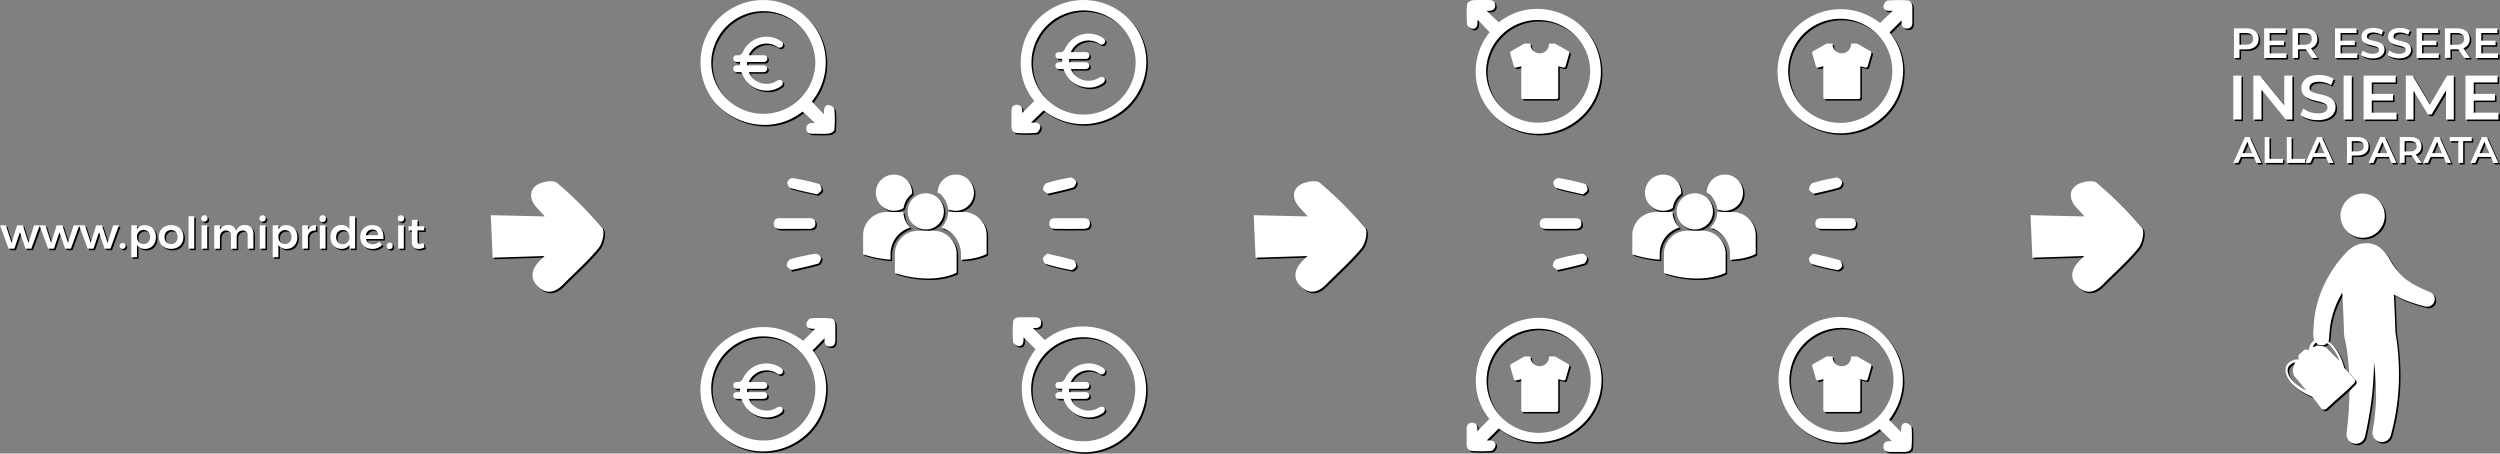 <svg xmlns="http://www.w3.org/2000/svg" viewBox="0 0 1622.03 294.28"><rect x="0" y="0" width="1622.03" height="294.28" fill="#808080" stroke="none"/><defs><style>.cls-1{isolation:isolate;}.cls-2{mix-blend-mode:multiply;}.cls-3{fill:#fff;}</style></defs><title>Risorsa 14</title><g class="cls-1"><g id="Livello_2" data-name="Livello 2"><g id="HomePage_Fissa" data-name="HomePage Fissa"><g id="Sott.1"><g class="cls-2"><path d="M482,47.79c-.94,0-1.89,0-2.84,0a2.2,2.2,0,1,1-.12-4.39c.66,0,1.32,0,2.05,0,0-.42.06-.74.07-1.06s0-.65,0-1.14c-.79,0-1.49,0-2.17,0a2.18,2.18,0,0,1-2.19-2.24,2,2,0,0,1,2.28-2.11c2.23.29,3.15-.62,4.14-2.63a16.77,16.77,0,0,1,24.52-6.5c1.21.84,1.58,1.89,1.05,3a2.2,2.2,0,0,1-2.75,1.09,8.73,8.73,0,0,1-1.28-.75,12.53,12.53,0,0,0-17.67,5.16c-.07.14-.12.29-.25.62h6.89c.91,0,1.83,0,2.74,0a2.21,2.21,0,1,1-.08,4.4c-3.12,0-6.24,0-9.35,0h-1.33v2.16h3.84c2.24,0,4.49,0,6.73,0a2.28,2.28,0,0,1,2.52,2.2c0,1.32-1,2.2-2.61,2.21h-9.4c.27.53.44.94.67,1.31a12.56,12.56,0,0,0,17.66,4.3,3.59,3.59,0,0,1,2.52-.46,2.25,2.25,0,0,1,1.27,1.73,2.83,2.83,0,0,1-1,2.07,15.65,15.65,0,0,1-11.8,2.89c-6.68-1-11.21-4.84-13.75-11.08C482.25,48.31,482.14,48.09,482,47.79Z"/></g><path class="cls-3" d="M481,46.79c-.94,0-1.89,0-2.84,0a2.2,2.2,0,1,1-.12-4.39c.66,0,1.32,0,2.05,0,0-.42.06-.74.07-1.06s0-.65,0-1.14c-.79,0-1.49,0-2.17,0a2.18,2.18,0,0,1-2.19-2.24,2,2,0,0,1,2.28-2.11c2.23.29,3.15-.62,4.14-2.63a16.77,16.77,0,0,1,24.52-6.5c1.21.84,1.58,1.89,1.05,3a2.2,2.2,0,0,1-2.75,1.09,8.73,8.73,0,0,1-1.28-.75,12.53,12.53,0,0,0-17.67,5.16c-.07.14-.12.29-.25.62h6.89c.91,0,1.83,0,2.74,0a2.21,2.21,0,1,1-.08,4.4c-3.12,0-6.24,0-9.35,0h-1.33v2.16h3.84c2.24,0,4.49,0,6.73,0a2.28,2.28,0,0,1,2.52,2.2c0,1.32-1,2.2-2.61,2.21h-9.4c.27.53.44.94.67,1.31a12.56,12.56,0,0,0,17.66,4.3,3.59,3.59,0,0,1,2.52-.46,2.25,2.25,0,0,1,1.27,1.73,2.83,2.83,0,0,1-1,2.07,15.65,15.65,0,0,1-11.8,2.89c-6.68-1-11.21-4.84-13.75-11.08C481.25,47.31,481.14,47.09,481,46.79Z"/><g class="cls-2"><path d="M691,45.79c-.94,0-1.89,0-2.84,0a2.2,2.2,0,1,1-.12-4.39c.66,0,1.32,0,2.05,0,0-.42.06-.74.07-1.06s0-.65,0-1.14c-.79,0-1.49,0-2.17,0a2.18,2.18,0,0,1-2.19-2.24,2,2,0,0,1,2.28-2.11c2.23.29,3.15-.62,4.14-2.63a16.77,16.77,0,0,1,24.52-6.5c1.21.84,1.58,1.89,1,3a2.2,2.2,0,0,1-2.75,1.09,8.73,8.73,0,0,1-1.28-.75,12.53,12.53,0,0,0-17.67,5.16c-.07.14-.12.29-.25.62h6.89c.91,0,1.83,0,2.74,0a2.21,2.21,0,1,1-.08,4.4c-3.12,0-6.24,0-9.35,0h-1.33v2.16h3.84c2.24,0,4.49,0,6.73,0a2.28,2.28,0,0,1,2.52,2.2c0,1.32-1,2.2-2.61,2.21h-9.4c.27.53.44.94.67,1.31a12.56,12.56,0,0,0,17.66,4.3,3.59,3.59,0,0,1,2.52-.46,2.25,2.25,0,0,1,1.27,1.73,2.83,2.83,0,0,1-1,2.07,15.65,15.65,0,0,1-11.8,2.89c-6.68-1-11.21-4.84-13.75-11.08C691.25,46.31,691.14,46.09,691,45.79Z"/></g><path class="cls-3" d="M690,44.79c-.94,0-1.89,0-2.84,0a2.2,2.2,0,1,1-.12-4.39c.66,0,1.32,0,2.05,0,0-.42.06-.74.07-1.06s0-.65,0-1.14c-.79,0-1.49,0-2.17,0a2.18,2.18,0,0,1-2.19-2.24,2,2,0,0,1,2.28-2.11c2.23.29,3.15-.62,4.14-2.63a16.77,16.77,0,0,1,24.52-6.5c1.21.84,1.58,1.89,1,3a2.2,2.2,0,0,1-2.75,1.09,8.73,8.73,0,0,1-1.28-.75,12.53,12.53,0,0,0-17.67,5.16c-.07.14-.12.29-.25.62h6.89c.91,0,1.83,0,2.74,0a2.21,2.21,0,1,1-.08,4.4c-3.12,0-6.24,0-9.35,0h-1.33v2.16h3.84c2.24,0,4.49,0,6.73,0a2.28,2.28,0,0,1,2.52,2.2c0,1.32-1,2.2-2.61,2.21h-9.4c.27.53.44.94.67,1.31a12.56,12.56,0,0,0,17.66,4.3,3.59,3.59,0,0,1,2.52-.46,2.25,2.25,0,0,1,1.27,1.73,2.83,2.83,0,0,1-1,2.07,15.65,15.65,0,0,1-11.8,2.89c-6.68-1-11.21-4.84-13.75-11.08C690.25,45.31,690.14,45.09,690,44.79Z"/><g class="cls-2"><path d="M482,259.79c-.94,0-1.89,0-2.84,0a2.2,2.2,0,1,1-.12-4.39c.66,0,1.32,0,2.05,0,0-.42.06-.74.07-1.06s0-.65,0-1.14c-.79,0-1.49,0-2.17,0a2.18,2.18,0,0,1-2.19-2.24,2,2,0,0,1,2.28-2.11c2.23.29,3.15-.62,4.14-2.63a16.77,16.77,0,0,1,24.52-6.5c1.21.84,1.58,1.89,1.05,3a2.2,2.2,0,0,1-2.75,1.09,8.73,8.73,0,0,1-1.28-.75,12.53,12.53,0,0,0-17.67,5.16c-.07.14-.12.29-.25.62h6.89c.91,0,1.83,0,2.74,0a2.21,2.21,0,1,1-.08,4.4c-3.12,0-6.24,0-9.35,0h-1.33v2.16h3.84c2.24,0,4.49,0,6.73,0a2.28,2.28,0,0,1,2.52,2.2c0,1.32-1,2.2-2.61,2.21-3.07,0-6.13,0-9.4,0,.27.53.44.94.67,1.31a12.56,12.56,0,0,0,17.66,4.3,3.59,3.59,0,0,1,2.52-.46,2.25,2.25,0,0,1,1.27,1.73,2.83,2.83,0,0,1-1,2.07,15.65,15.65,0,0,1-11.8,2.89c-6.68-1-11.21-4.84-13.75-11.08C482.25,260.31,482.14,260.09,482,259.79Z"/></g><path class="cls-3" d="M481,258.79c-.94,0-1.89,0-2.84,0a2.2,2.2,0,1,1-.12-4.39c.66,0,1.32,0,2.05,0,0-.42.06-.74.07-1.06s0-.65,0-1.14c-.79,0-1.49,0-2.17,0a2.18,2.18,0,0,1-2.19-2.24,2,2,0,0,1,2.28-2.11c2.23.29,3.15-.62,4.14-2.63a16.77,16.77,0,0,1,24.52-6.5c1.21.84,1.58,1.89,1.05,3a2.2,2.2,0,0,1-2.75,1.09,8.73,8.73,0,0,1-1.28-.75,12.53,12.53,0,0,0-17.67,5.16c-.07.14-.12.29-.25.62h6.89c.91,0,1.83,0,2.74,0a2.21,2.21,0,1,1-.08,4.4c-3.12,0-6.24,0-9.35,0h-1.33v2.16h3.84c2.24,0,4.49,0,6.73,0a2.28,2.28,0,0,1,2.52,2.2c0,1.32-1,2.2-2.61,2.21-3.07,0-6.13,0-9.4,0,.27.53.44.94.67,1.31a12.56,12.56,0,0,0,17.66,4.3,3.59,3.59,0,0,1,2.52-.46,2.25,2.25,0,0,1,1.27,1.73,2.83,2.83,0,0,1-1,2.07,15.65,15.65,0,0,1-11.8,2.89c-6.68-1-11.21-4.84-13.75-11.08C481.25,259.31,481.14,259.09,481,258.79Z"/><g class="cls-2"><path d="M691,259.79c-.94,0-1.89,0-2.84,0a2.2,2.2,0,1,1-.12-4.39c.66,0,1.32,0,2.05,0,0-.42.06-.74.07-1.06s0-.65,0-1.14c-.79,0-1.49,0-2.17,0a2.18,2.18,0,0,1-2.19-2.24,2,2,0,0,1,2.28-2.11c2.23.29,3.15-.62,4.14-2.63a16.77,16.77,0,0,1,24.52-6.5c1.21.84,1.58,1.89,1,3a2.2,2.2,0,0,1-2.75,1.09,8.73,8.73,0,0,1-1.28-.75,12.53,12.53,0,0,0-17.67,5.16c-.07.14-.12.29-.25.62h6.89c.91,0,1.83,0,2.74,0a2.21,2.21,0,1,1-.08,4.4c-3.12,0-6.24,0-9.35,0h-1.33v2.16h3.84c2.24,0,4.49,0,6.73,0a2.28,2.28,0,0,1,2.52,2.2c0,1.32-1,2.2-2.61,2.21-3.07,0-6.13,0-9.4,0,.27.53.44.94.67,1.31a12.56,12.56,0,0,0,17.66,4.3,3.59,3.59,0,0,1,2.52-.46,2.25,2.25,0,0,1,1.27,1.73,2.83,2.83,0,0,1-1,2.07,15.65,15.65,0,0,1-11.8,2.89c-6.68-1-11.21-4.84-13.75-11.08C691.25,260.31,691.14,260.09,691,259.79Z"/></g><path class="cls-3" d="M690,258.79c-.94,0-1.89,0-2.84,0a2.2,2.2,0,1,1-.12-4.39c.66,0,1.32,0,2.05,0,0-.42.06-.74.07-1.06s0-.65,0-1.14c-.79,0-1.49,0-2.17,0a2.18,2.18,0,0,1-2.19-2.24,2,2,0,0,1,2.28-2.11c2.23.29,3.15-.62,4.14-2.63a16.77,16.77,0,0,1,24.52-6.5c1.21.84,1.58,1.89,1,3a2.2,2.2,0,0,1-2.75,1.09,8.73,8.73,0,0,1-1.28-.75,12.53,12.53,0,0,0-17.67,5.16c-.07.14-.12.29-.25.62h6.89c.91,0,1.83,0,2.74,0a2.21,2.21,0,1,1-.08,4.4c-3.12,0-6.24,0-9.35,0h-1.33v2.16h3.84c2.24,0,4.49,0,6.73,0a2.28,2.28,0,0,1,2.52,2.2c0,1.32-1,2.2-2.61,2.21-3.07,0-6.13,0-9.4,0,.27.53.44.94.67,1.31a12.56,12.56,0,0,0,17.66,4.3,3.59,3.59,0,0,1,2.52-.46,2.25,2.25,0,0,1,1.27,1.73,2.83,2.83,0,0,1-1,2.07,15.65,15.65,0,0,1-11.8,2.89c-6.68-1-11.21-4.84-13.75-11.08C690.25,259.31,690.14,259.09,690,258.79Z"/><g class="cls-2"><path d="M1018.63,237.25l-8.4-4.8a1.15,1.15,0,0,0-.6-.16H1006a1,1,0,0,1,0,.3,6,6,0,0,1-12,0,1.36,1.36,0,0,1,0-.3h-3.64a1.14,1.14,0,0,0-.59.16l-8.4,4.8a1.2,1.2,0,0,0-.56,1.37l2.4,8.4a1.2,1.2,0,0,0,1.44.83L988,247v20.06a1.2,1.2,0,0,0,1.2,1.2h21.6a1.2,1.2,0,0,0,1.2-1.2V247l3.31.82a1.21,1.21,0,0,0,1.45-.83l2.4-8.4A1.2,1.2,0,0,0,1018.63,237.25Z"/></g><path class="cls-3" d="M1017.63,236.25l-8.4-4.8a1.15,1.15,0,0,0-.6-.16H1005a1,1,0,0,1,0,.3,6,6,0,0,1-12,0,1.36,1.36,0,0,1,0-.3h-3.64a1.14,1.14,0,0,0-.59.16l-8.4,4.8a1.2,1.2,0,0,0-.56,1.37l2.4,8.4a1.2,1.2,0,0,0,1.44.83L987,246v20.06a1.2,1.2,0,0,0,1.2,1.2h21.6a1.2,1.2,0,0,0,1.2-1.2V246l3.31.82a1.21,1.21,0,0,0,1.45-.83l2.4-8.4A1.2,1.2,0,0,0,1017.63,236.25Z"/><g class="cls-2"><path d="M1214.63,237.25l-8.4-4.8a1.15,1.15,0,0,0-.6-.16H1202a1,1,0,0,1,0,.3,6,6,0,0,1-12,0,1.36,1.36,0,0,1,0-.3h-3.64a1.14,1.14,0,0,0-.59.16l-8.4,4.8a1.2,1.2,0,0,0-.56,1.37l2.4,8.4a1.2,1.2,0,0,0,1.44.83L1184,247v20.06a1.2,1.2,0,0,0,1.2,1.2h21.6a1.2,1.2,0,0,0,1.2-1.2V247l3.31.82a1.21,1.21,0,0,0,1.45-.83l2.4-8.4A1.2,1.2,0,0,0,1214.63,237.25Z"/></g><path class="cls-3" d="M1213.63,236.25l-8.4-4.8a1.15,1.15,0,0,0-.6-.16H1201a1,1,0,0,1,0,.3,6,6,0,0,1-12,0,1.36,1.36,0,0,1,0-.3h-3.64a1.14,1.14,0,0,0-.59.16l-8.4,4.8a1.2,1.2,0,0,0-.56,1.37l2.4,8.4a1.2,1.2,0,0,0,1.44.83L1183,246v20.06a1.2,1.2,0,0,0,1.2,1.2h21.6a1.2,1.2,0,0,0,1.2-1.2V246l3.31.82a1.21,1.21,0,0,0,1.45-.83l2.4-8.4A1.2,1.2,0,0,0,1213.63,236.25Z"/><g class="cls-2"><path d="M1214.63,34.25l-8.4-4.8a1.15,1.15,0,0,0-.6-.16H1202a1,1,0,0,1,0,.3,6,6,0,0,1-12,0,1.36,1.36,0,0,1,0-.3h-3.64a1.14,1.14,0,0,0-.59.16l-8.4,4.8a1.2,1.2,0,0,0-.56,1.37l2.4,8.4a1.2,1.2,0,0,0,1.44.83L1184,44V64.09a1.2,1.2,0,0,0,1.2,1.2h21.6a1.2,1.2,0,0,0,1.2-1.2V44l3.31.82a1.21,1.21,0,0,0,1.45-.83l2.4-8.4A1.2,1.2,0,0,0,1214.63,34.25Z"/></g><path class="cls-3" d="M1213.63,33.25l-8.4-4.8a1.15,1.15,0,0,0-.6-.16H1201a1,1,0,0,1,0,.3,6,6,0,0,1-12,0,1.36,1.36,0,0,1,0-.3h-3.64a1.14,1.14,0,0,0-.59.16l-8.4,4.8a1.2,1.2,0,0,0-.56,1.37l2.4,8.4a1.2,1.2,0,0,0,1.44.83L1183,43V63.09a1.2,1.2,0,0,0,1.2,1.2h21.6a1.2,1.2,0,0,0,1.2-1.2V43l3.31.82a1.21,1.21,0,0,0,1.45-.83l2.4-8.4A1.2,1.2,0,0,0,1213.63,33.25Z"/><g class="cls-2"><path d="M1018.63,34.25l-8.4-4.8a1.15,1.15,0,0,0-.6-.16H1006a1,1,0,0,1,0,.3,6,6,0,1,1-12,0,1.36,1.36,0,0,1,0-.3h-3.64a1.14,1.14,0,0,0-.59.16l-8.4,4.8a1.2,1.2,0,0,0-.56,1.37l2.4,8.4a1.2,1.2,0,0,0,1.44.83L988,44V64.09a1.2,1.2,0,0,0,1.2,1.2h21.6a1.2,1.2,0,0,0,1.2-1.2V44l3.31.82a1.21,1.21,0,0,0,1.45-.83l2.4-8.4A1.2,1.2,0,0,0,1018.63,34.25Z"/></g><path class="cls-3" d="M1017.63,33.25l-8.4-4.8a1.15,1.15,0,0,0-.6-.16H1005a1,1,0,0,1,0,.3,6,6,0,1,1-12,0,1.36,1.36,0,0,1,0-.3h-3.64a1.14,1.14,0,0,0-.59.16l-8.4,4.8a1.2,1.2,0,0,0-.56,1.37l2.4,8.4a1.2,1.2,0,0,0,1.44.83L987,43V63.09a1.2,1.2,0,0,0,1.2,1.2h21.6a1.2,1.2,0,0,0,1.2-1.2V43l3.31.82a1.21,1.21,0,0,0,1.45-.83l2.4-8.4A1.2,1.2,0,0,0,1017.63,33.25Z"/><g class="cls-2"><path d="M967.45,22c-2.66-2.79-5.16-5.41-7.8-8.16,0,.92-.06,1.75-.11,2.58-.14,2-1.29,3.57-3.25,3.25C955,19.47,953,18,952.86,17a78,78,0,0,1,0-13.32c.08-1,2.24-2.36,3.54-2.49,3.55-.35,7.15-.11,10.73-.13,2.27,0,3.83.93,3.93,3.3s-1.35,3.5-3.62,3.65c-.66,0-1.33,0-1.87,0,2.63,2.48,5.23,4.92,7.93,7.44,20.62-16.21,47.5-7.57,58.7,8.38,11.81,16.83,9.45,39.86-5.82,53.49a40.85,40.85,0,0,1-54.79-.11A40.32,40.32,0,0,1,967.45,22Zm-2.25,25.5a33.77,33.77,0,0,0,67.53-.23c0-18.36-15.33-33.37-33.91-33.31A33.61,33.61,0,0,0,965.2,47.51Z"/><path d="M1220.86,15.88,1229.05,8c-1.22,0-2.14,0-3,0-2-.13-3.3-1.44-3-3.18.22-1.31,1.59-3.38,2.6-3.47a82,82,0,0,1,13-.06c2.17.16,3.09,2.15,3.11,4.3,0,3.29,0,6.58,0,9.87,0,2.32-.88,4.06-3.48,4.07s-3.51-1.62-3.48-4c0-.55-.06-1.11-.07-1.28L1227,22c7.73,9.7,10.53,21.4,7.69,34.23A38.86,38.86,0,0,1,1219,79.8a41.39,41.39,0,0,1-54-5.16,39.93,39.93,0,0,1-1.66-52.57C1175.45,7,1200.31.25,1220.86,15.88Zm7.89,31.22a33.78,33.78,0,0,0-67.56-.29,33.78,33.78,0,0,0,67.56.29Z"/><path d="M973.45,279l-7.83,7.73c.84,0,1.76.06,2.67.13,2,.17,3.28,1.47,3,3.21-.23,1.31-1.61,3.37-2.62,3.45a80.85,80.85,0,0,1-13,0c-2.17-.16-3.07-2.16-3.09-4.31q0-4.94,0-9.87c0-2.31.89-4.06,3.49-4.07s3.5,1.64,3.47,4c0,.56.07,1.12.08,1.34l7.7-7.8c-7.67-9.65-10.53-21.24-7.75-34a39,39,0,0,1,15.65-23.67,41.13,41.13,0,0,1,54,4.78,40,40,0,0,1,2,52.56C1019.11,287.64,994.2,294.7,973.45,279Zm-7.93-31.29a33.78,33.78,0,1,0,33.82-33.42A33.57,33.57,0,0,0,965.52,247.67Z"/><path d="M1226.7,273.34l7.74,7.84c0-.84,0-1.76.13-2.67.17-2,1.46-3.29,3.2-3,1.32.22,3.37,1.6,3.46,2.61a81,81,0,0,1,0,13c-.17,2.16-2.17,3.06-4.32,3.08-3.28,0-6.58,0-9.86,0-2.32,0-4.06-.89-4.07-3.49s1.64-3.51,4-3.48c.56,0,1.11-.06,1.33-.07l-7.79-7.7c-9.65,7.67-21.24,10.53-34,7.75a39,39,0,0,1-23.67-15.66,41.11,41.11,0,0,1,4.78-54,40,40,0,0,1,52.56-2C1235.38,227.69,1242.44,252.6,1226.7,273.34Zm-31.29,7.93A33.77,33.77,0,1,0,1162,247.46,33.56,33.56,0,0,0,1195.41,281.27Z"/><path d="M1013.58,149.51c-3.19,0-6.37,0-9.56,0-2.29,0-4.07-.8-4-3.44s1.62-3.52,4-3.52h19.12c2.22,0,3.79.8,3.88,3.28s-1.47,3.63-3.83,3.67C1020,149.55,1016.76,149.51,1013.58,149.51Z"/><path d="M1192,142.56h9.28c2.24,0,3.81.84,3.85,3.31s-1.46,3.57-3.66,3.6q-9.56.14-19.13,0c-2.27,0-3.62-1.25-3.52-3.66s1.47-3.23,3.61-3.25Z"/><path d="M1028.15,127.11c-6.29-1.44-11.89-2.55-17.36-4.14-1-.29-2.17-2.67-1.93-3.8s2.31-2.82,3.32-2.66a155.85,155.85,0,0,1,17,3.77c1,.28,2,2.68,1.83,3.9S1029,126.3,1028.15,127.11Z"/><path d="M1011.17,176.29c-.87-.92-2.69-2-2.7-3.08,0-1.37,1.19-3.65,2.32-4a138.15,138.15,0,0,1,16.37-3.63c1.06-.17,3.2,1.41,3.45,2.5s-.85,3.64-1.83,3.93C1023.24,173.66,1017.56,174.81,1011.17,176.29Z"/><path d="M1177.44,165.54c6.18,1.48,11.65,2.61,17,4.22,1,.29,2,2.7,1.75,3.93-.17,1-2.23,2.68-3.17,2.51a159.23,159.23,0,0,1-16.52-3.93c-.92-.27-2-2.55-1.75-3.68S1176.59,166.42,1177.44,165.54Z"/><path d="M1177.47,126.8c-.84-.87-2.67-1.92-2.71-3,0-1.36,1.13-3.66,2.25-4a114.94,114.94,0,0,1,15.47-3.59c1.13-.18,3.27,1.42,3.69,2.63.34,1-.94,3.5-2,3.82C1189,124.24,1183.57,125.34,1177.47,126.8Z"/></g><path class="cls-3" d="M966.45,21c-2.66-2.79-5.16-5.41-7.8-8.16,0,.92-.06,1.75-.11,2.58-.14,2-1.29,3.57-3.25,3.25C954,18.47,952,17,951.86,16a78,78,0,0,1,0-13.32c.08-1,2.24-2.36,3.54-2.49,3.55-.35,7.15-.11,10.73-.13,2.27,0,3.83.93,3.93,3.3s-1.35,3.5-3.62,3.65c-.66,0-1.33,0-1.87,0,2.63,2.48,5.23,4.92,7.93,7.44,20.62-16.21,47.5-7.57,58.7,8.38,11.81,16.83,9.45,39.86-5.82,53.49a40.85,40.85,0,0,1-54.79-.11A40.32,40.32,0,0,1,966.45,21Zm-2.25,25.5a33.77,33.77,0,0,0,67.53-.23c0-18.36-15.33-33.37-33.91-33.31A33.61,33.61,0,0,0,964.2,46.51Z"/><path class="cls-3" d="M1219.86,14.88,1228.05,7c-1.22,0-2.14,0-3,0-2-.13-3.3-1.44-3-3.18.22-1.31,1.59-3.38,2.6-3.47a82,82,0,0,1,13-.06c2.17.16,3.09,2.15,3.11,4.3,0,3.29,0,6.58,0,9.87,0,2.32-.88,4.06-3.48,4.07s-3.51-1.62-3.48-4c0-.55-.06-1.11-.07-1.28L1226,21c7.73,9.7,10.53,21.4,7.69,34.23A38.86,38.86,0,0,1,1218,78.8a41.39,41.39,0,0,1-54-5.16,39.93,39.93,0,0,1-1.66-52.57C1174.45,6,1199.31-.75,1219.86,14.88Zm7.89,31.22a33.78,33.78,0,0,0-67.56-.29,33.78,33.78,0,0,0,67.56.29Z"/><path class="cls-3" d="M972.45,278l-7.83,7.73c.84,0,1.76.06,2.67.13,2,.17,3.28,1.47,3,3.21-.23,1.31-1.61,3.37-2.62,3.45a80.85,80.85,0,0,1-13,0c-2.17-.16-3.07-2.16-3.09-4.31q0-4.94,0-9.87c0-2.31.89-4.06,3.49-4.07s3.5,1.64,3.47,4c0,.56.07,1.12.08,1.34l7.7-7.8c-7.67-9.65-10.53-21.24-7.75-34a39,39,0,0,1,15.65-23.67,41.13,41.13,0,0,1,54,4.78,40,40,0,0,1,2,52.56C1018.11,286.64,993.2,293.7,972.45,278Zm-7.93-31.29a33.78,33.78,0,1,0,33.82-33.42A33.57,33.57,0,0,0,964.52,246.67Z"/><path class="cls-3" d="M1225.7,272.34l7.74,7.84c0-.84,0-1.76.13-2.67.17-2,1.46-3.29,3.2-3,1.32.22,3.37,1.6,3.46,2.61a81,81,0,0,1,0,13c-.17,2.16-2.17,3.06-4.32,3.08-3.28,0-6.58,0-9.86,0-2.32,0-4.06-.89-4.07-3.49s1.64-3.51,4-3.48c.56,0,1.11-.06,1.33-.07l-7.79-7.7c-9.65,7.67-21.24,10.53-34,7.75a39,39,0,0,1-23.67-15.66,41.11,41.11,0,0,1,4.78-54,40,40,0,0,1,52.56-2C1234.38,226.69,1241.44,251.6,1225.7,272.34Zm-31.29,7.93A33.77,33.77,0,1,0,1161,246.46,33.56,33.56,0,0,0,1194.41,280.27Z"/><path class="cls-3" d="M1012.58,148.51c-3.19,0-6.37,0-9.56,0-2.29,0-4.07-.8-4-3.44s1.62-3.52,4-3.52h19.12c2.22,0,3.79.8,3.88,3.28s-1.47,3.63-3.83,3.67C1019,148.55,1015.76,148.51,1012.58,148.51Z"/><path class="cls-3" d="M1191,141.56h9.28c2.24,0,3.81.84,3.85,3.31s-1.46,3.57-3.66,3.6q-9.56.14-19.13,0c-2.27,0-3.62-1.25-3.52-3.66s1.47-3.23,3.61-3.25Z"/><path class="cls-3" d="M1027.15,126.11c-6.29-1.44-11.89-2.55-17.36-4.14-1-.29-2.17-2.67-1.93-3.8s2.31-2.82,3.32-2.66a155.85,155.85,0,0,1,17,3.77c1,.28,2,2.68,1.83,3.9S1028,125.3,1027.15,126.11Z"/><path class="cls-3" d="M1010.17,175.29c-.87-.92-2.69-2-2.7-3.08,0-1.37,1.19-3.65,2.32-4a138.15,138.15,0,0,1,16.37-3.63c1.06-.17,3.2,1.41,3.45,2.5s-.85,3.64-1.83,3.93C1022.24,172.66,1016.56,173.81,1010.17,175.29Z"/><path class="cls-3" d="M1176.44,164.54c6.18,1.48,11.65,2.61,17,4.22,1,.29,2,2.7,1.75,3.93-.17,1-2.23,2.68-3.17,2.51a159.23,159.23,0,0,1-16.52-3.93c-.92-.27-2-2.55-1.75-3.68S1175.59,165.42,1176.44,164.54Z"/><path class="cls-3" d="M1176.47,125.8c-.84-.87-2.67-1.92-2.71-3,0-1.36,1.13-3.66,2.25-4a114.94,114.94,0,0,1,15.47-3.59c1.13-.18,3.27,1.42,3.69,2.63.34,1-.94,3.5-2,3.82C1188,123.24,1182.57,124.34,1176.47,125.8Z"/><g class="cls-2"><path d="M527.76,66.81,535.55,75c0-.93.06-1.76.12-2.59.14-2,1.29-3.57,3.25-3.25,1.3.22,3.33,1.65,3.43,2.69a76.84,76.84,0,0,1,0,13.31c-.08,1-2.23,2.36-3.54,2.49-3.54.35-7.15.11-10.73.13-2.27,0-3.83-.93-3.92-3.3s1.34-3.5,3.61-3.65c.67,0,1.34,0,1.88,0l-7.93-7.44C501.12,89.57,474.23,80.93,463,65c-11.81-16.83-9.46-39.86,5.82-53.49a40.85,40.85,0,0,1,54.79.12A40.32,40.32,0,0,1,527.76,66.81ZM530,41.31a33.77,33.77,0,0,0-67.53.22c0,18.36,15.33,33.37,33.9,33.31A33.61,33.61,0,0,0,530,41.31Z"/><path d="M678.12,72.62l-8.18,7.93c1.22,0,2.13,0,3,0,2,.13,3.29,1.43,3,3.17-.21,1.32-1.59,3.38-2.59,3.47a81,81,0,0,1-13,.06c-2.17-.16-3.08-2.15-3.1-4.3q0-4.93,0-9.87c0-2.32.88-4.06,3.48-4.07s3.52,1.63,3.49,4a12.86,12.86,0,0,0,.07,1.29L672,66.55c-7.74-9.7-10.53-21.4-7.69-34.23A38.81,38.81,0,0,1,680,8.71a41.36,41.36,0,0,1,54,5.15,39.92,39.92,0,0,1,1.67,52.57C723.53,81.54,698.67,88.26,678.12,72.62ZM670.24,41.4a33.78,33.78,0,0,0,67.56.29,33.78,33.78,0,0,0-67.56-.29Z"/><path d="M522.09,222.09l7.83-7.73c-.84,0-1.75-.06-2.67-.14-2-.16-3.28-1.46-3-3.2.23-1.32,1.61-3.37,2.62-3.45a80.85,80.85,0,0,1,13,0c2.17.16,3.07,2.16,3.09,4.31q0,4.93,0,9.87c0,2.31-.89,4.06-3.48,4.07s-3.51-1.64-3.48-4a11.55,11.55,0,0,0-.08-1.34l-7.69,7.8c7.67,9.65,10.52,21.24,7.74,34a39,39,0,0,1-15.65,23.67,41.14,41.14,0,0,1-54-4.78,40,40,0,0,1-2-52.56C476.44,213.41,501.34,206.35,522.09,222.09ZM530,253.38a33.78,33.78,0,1,0-33.81,33.42A33.56,33.56,0,0,0,530,253.38Z"/><path d="M672.84,227.71l-7.73-7.84c0,.84-.06,1.76-.14,2.67-.17,2-1.46,3.28-3.2,3-1.32-.22-3.37-1.6-3.46-2.61a79.84,79.84,0,0,1,0-13c.16-2.17,2.16-3.06,4.31-3.08,3.29,0,6.58,0,9.87,0,2.31,0,4.06.89,4.06,3.49s-1.64,3.51-4,3.48c-.55,0-1.11.06-1.33.07l7.8,7.7c9.64-7.67,21.24-10.53,34-7.75a39,39,0,0,1,23.66,15.66,41.11,41.11,0,0,1-4.78,54,39.94,39.94,0,0,1-52.55,2C664.16,273.36,657.1,248.45,672.84,227.71Zm31.29-7.93a33.77,33.77,0,1,0,33.42,33.81A33.57,33.57,0,0,0,704.13,219.78Z"/><path d="M516.58,149.51c-3.19,0-6.37,0-9.56,0-2.29,0-4.07-.8-4-3.44s1.62-3.52,4-3.52h19.12c2.22,0,3.79.8,3.88,3.28s-1.47,3.63-3.83,3.67C523,149.55,519.76,149.51,516.58,149.51Z"/><path d="M695,142.56h9.28c2.24,0,3.81.84,3.85,3.31s-1.46,3.57-3.66,3.6q-9.56.14-19.13,0c-2.27,0-3.62-1.25-3.52-3.66s1.47-3.23,3.61-3.25Z"/><path d="M531.15,127.11c-6.29-1.44-11.89-2.55-17.36-4.14-1-.29-2.17-2.67-1.93-3.8s2.31-2.82,3.32-2.66a155.85,155.85,0,0,1,17,3.77c1,.28,2,2.68,1.83,3.9S532,126.3,531.15,127.11Z"/><path d="M514.17,176.29c-.87-.92-2.69-2-2.7-3.08,0-1.37,1.19-3.65,2.32-4a138.15,138.15,0,0,1,16.37-3.63c1.06-.17,3.2,1.41,3.45,2.5s-.85,3.64-1.83,3.93C526.24,173.66,520.56,174.81,514.17,176.29Z"/><path d="M680.44,165.54c6.18,1.48,11.65,2.61,17,4.22,1,.29,2,2.7,1.75,3.93-.17,1-2.23,2.68-3.17,2.51a159.23,159.23,0,0,1-16.52-3.93c-.92-.27-2-2.55-1.75-3.68S679.59,166.42,680.44,165.54Z"/><path d="M680.47,126.8c-.84-.87-2.67-1.92-2.71-3,0-1.36,1.13-3.66,2.25-4a114.94,114.94,0,0,1,15.47-3.59c1.13-.18,3.27,1.42,3.69,2.63.34,1-.94,3.5-2,3.82C692,124.24,686.57,125.34,680.47,126.8Z"/><path d="M815.63,168.18l33.69-1.07c-1.19,1.19-2.74,2.57-4.09,4.12-4.66,5.3-5.28,11,.06,15.92s10.9,3.65,15.84-1.36c7.8-7.9,16.23-15.28,23.25-23.82,2.58-3.14,4.23-10.93,2.3-13.22a241,241,0,0,0-29.26-29.13c-2.46-2.06-10.06-.76-13.4,1.64-5,3.59-4.16,9.46,0,14.24,1.7,1.94,3.47,3.8,5.41,5.92l-35-.8Z"/></g><path class="cls-3" d="M526.76,65.81,534.55,74c0-.93.06-1.76.12-2.59.14-2,1.29-3.57,3.25-3.25,1.3.22,3.33,1.65,3.43,2.69a76.84,76.84,0,0,1,0,13.31c-.08,1-2.23,2.36-3.54,2.49-3.54.35-7.15.11-10.73.13-2.27,0-3.83-.93-3.92-3.3s1.34-3.5,3.61-3.65c.67,0,1.34,0,1.88,0l-7.93-7.44C500.12,88.57,473.23,79.93,462,64c-11.81-16.83-9.46-39.86,5.82-53.49a40.85,40.85,0,0,1,54.79.12A40.32,40.32,0,0,1,526.76,65.81ZM529,40.31a33.77,33.77,0,0,0-67.53.22c0,18.36,15.33,33.37,33.9,33.31A33.61,33.61,0,0,0,529,40.31Z"/><path class="cls-3" d="M677.12,71.62l-8.18,7.93c1.22,0,2.13,0,3,0,2,.13,3.29,1.43,3,3.17-.21,1.32-1.59,3.38-2.59,3.47a81,81,0,0,1-13,.06c-2.17-.16-3.08-2.15-3.1-4.3q0-4.93,0-9.87c0-2.32.88-4.06,3.48-4.07s3.52,1.63,3.49,4a12.86,12.86,0,0,0,.07,1.29L671,65.55c-7.74-9.7-10.53-21.4-7.69-34.23A38.81,38.81,0,0,1,679,7.71a41.36,41.36,0,0,1,54,5.15,39.92,39.92,0,0,1,1.67,52.57C722.53,80.54,697.67,87.26,677.12,71.62ZM669.24,40.4a33.78,33.78,0,0,0,67.56.29,33.78,33.78,0,0,0-67.56-.29Z"/><path class="cls-3" d="M521.09,221.09l7.83-7.73c-.84,0-1.75-.06-2.67-.14-2-.16-3.28-1.46-3-3.2.23-1.32,1.61-3.37,2.62-3.45a80.85,80.85,0,0,1,13,0c2.17.16,3.07,2.16,3.09,4.31q0,4.93,0,9.87c0,2.31-.89,4.06-3.48,4.07s-3.51-1.64-3.48-4a11.55,11.55,0,0,0-.08-1.34l-7.69,7.8c7.67,9.65,10.52,21.24,7.74,34a39,39,0,0,1-15.65,23.67,41.14,41.14,0,0,1-54-4.78,40,40,0,0,1-2-52.56C475.44,212.41,500.34,205.35,521.09,221.09ZM529,252.38a33.78,33.78,0,1,0-33.81,33.42A33.56,33.56,0,0,0,529,252.38Z"/><path class="cls-3" d="M671.84,226.71l-7.73-7.84c0,.84-.06,1.76-.14,2.67-.17,2-1.46,3.28-3.2,3-1.32-.22-3.37-1.6-3.46-2.61a79.84,79.84,0,0,1,0-13c.16-2.17,2.16-3.06,4.31-3.08,3.29,0,6.58,0,9.87,0,2.31,0,4.06.89,4.06,3.49s-1.64,3.51-4,3.48c-.55,0-1.11.06-1.33.07l7.8,7.7c9.64-7.67,21.24-10.53,34-7.75a39,39,0,0,1,23.66,15.66,41.11,41.11,0,0,1-4.78,54,39.94,39.94,0,0,1-52.55,2C663.16,272.36,656.1,247.45,671.84,226.71Zm31.29-7.93a33.77,33.77,0,1,0,33.42,33.81A33.57,33.57,0,0,0,703.13,218.78Z"/><path class="cls-3" d="M515.58,148.51c-3.19,0-6.37,0-9.56,0-2.29,0-4.07-.8-4-3.44s1.62-3.52,4-3.52h19.12c2.22,0,3.79.8,3.88,3.28s-1.47,3.63-3.83,3.67C522,148.55,518.76,148.51,515.58,148.51Z"/><path class="cls-3" d="M694,141.56h9.28c2.24,0,3.81.84,3.85,3.31s-1.46,3.57-3.66,3.6q-9.56.14-19.13,0c-2.27,0-3.62-1.25-3.52-3.66s1.47-3.23,3.61-3.25Z"/><path class="cls-3" d="M530.15,126.11c-6.29-1.44-11.89-2.55-17.36-4.14-1-.29-2.17-2.67-1.93-3.8s2.31-2.82,3.32-2.66a155.85,155.85,0,0,1,17,3.77c1,.28,2,2.68,1.83,3.9S531,125.3,530.15,126.11Z"/><path class="cls-3" d="M513.17,175.29c-.87-.92-2.69-2-2.7-3.08,0-1.37,1.19-3.65,2.32-4a138.15,138.15,0,0,1,16.37-3.63c1.06-.17,3.2,1.41,3.45,2.5s-.85,3.64-1.83,3.93C525.24,172.66,519.56,173.81,513.17,175.29Z"/><path class="cls-3" d="M679.44,164.54c6.18,1.48,11.65,2.61,17,4.22,1,.29,2,2.7,1.75,3.93-.17,1-2.23,2.68-3.17,2.51a159.23,159.23,0,0,1-16.52-3.93c-.92-.27-2-2.55-1.75-3.68S678.59,165.42,679.44,164.54Z"/><path class="cls-3" d="M679.47,125.8c-.84-.87-2.67-1.92-2.71-3,0-1.36,1.13-3.66,2.25-4a114.94,114.94,0,0,1,15.47-3.59c1.13-.18,3.27,1.42,3.69,2.63.34,1-.94,3.5-2,3.82C691,123.24,685.57,124.34,679.47,125.8Z"/><path class="cls-3" d="M814.63,167.18l33.69-1.07c-1.19,1.19-2.74,2.57-4.09,4.12-4.66,5.3-5.28,11,.06,15.92s10.9,3.65,15.84-1.36c7.8-7.9,16.23-15.28,23.25-23.82,2.58-3.14,4.23-10.93,2.3-13.22a241,241,0,0,0-29.26-29.13c-2.46-2.06-10.06-.76-13.4,1.64-5,3.59-4.16,9.46,0,14.24,1.7,1.94,3.47,3.8,5.41,5.92l-35-.8Z"/><g class="cls-2"><path d="M4.8,147.18l3.71,11.45,3.6-11.45h3.72l3.65,11.45,3.63-11.45h3.72l-5.5,15.17H17.56l-3.63-10.69-3.6,10.69H6.56L1,147.21Z"/><path d="M30.46,147.18l3.72,11.45,3.6-11.45h3.71l3.66,11.45,3.63-11.45h3.71L47,162.35H43.22l-3.63-10.69L36,162.35H32.22l-5.56-15.14Z"/><path d="M56.13,147.18l3.71,11.45,3.6-11.45h3.72l3.65,11.45,3.63-11.45h3.72l-5.5,15.17H68.88l-3.62-10.69-3.6,10.69H57.88l-5.55-15.14Z"/><path d="M82.5,160.53a1.94,1.94,0,1,1-3.88,0,1.94,1.94,0,1,1,3.88,0Z"/><path d="M102.15,154.84c0,4.56-2.81,7.65-7.12,7.65a5.88,5.88,0,0,1-5.16-2.61v8H86.19V147.18h3.68v2.5A5.76,5.76,0,0,1,95,147.07C99.26,147.07,102.15,150.19,102.15,154.84Zm-3.74-.12a4.28,4.28,0,1,0-8.54,0c0,2.72,1.76,4.6,4.28,4.6S98.41,157.42,98.41,154.72Z"/><path d="M120,154.75c0,4.62-3.26,7.74-8,7.74s-8-3.12-8-7.74,3.26-7.68,8-7.68S120,150.16,120,154.75Zm-12.28.06c0,2.72,1.76,4.59,4.25,4.59s4.28-1.87,4.28-4.59-1.75-4.57-4.28-4.57S107.71,152.09,107.71,154.81Z"/><path d="M127,141.31v21h-3.68v-21Z"/><path d="M135.67,142.84a2.07,2.07,0,1,1-2.07-2.18A2.06,2.06,0,0,1,135.67,142.84Zm-.23,4.34v15.17h-3.68V147.18Z"/><path d="M165.41,152.88v9.47H161.7V154a3.14,3.14,0,0,0-3.32-3.46c-2.38.08-3.83,1.9-3.83,4.36v7.49h-3.71V154a3.12,3.12,0,0,0-3.29-3.46c-2.41.08-3.85,1.9-3.85,4.36v7.49H140V147.18h3.69V150a5.59,5.59,0,0,1,5.33-3,5,5,0,0,1,5.21,3.63,5.63,5.63,0,0,1,5.64-3.63C163.31,147,165.41,149.28,165.41,152.88Z"/><path d="M173.44,142.84a2.07,2.07,0,1,1-2.07-2.18A2.06,2.06,0,0,1,173.44,142.84Zm-.22,4.34v15.17h-3.69V147.18Z"/><path d="M193.89,154.84c0,4.56-2.81,7.65-7.12,7.65a5.86,5.86,0,0,1-5.16-2.61v8h-3.69V147.18h3.69v2.5a5.74,5.74,0,0,1,5.1-2.61C191,147.07,193.89,150.19,193.89,154.84Zm-3.75-.12a4.27,4.27,0,1,0-8.53,0c0,2.72,1.76,4.6,4.28,4.6S190.14,157.42,190.14,154.72Z"/><path d="M205.94,147v3.57c-3.2-.2-5.16,1.67-5.16,4.42v7.32h-3.69V147.18h3.69v2.92A5.53,5.53,0,0,1,205.94,147Z"/><path d="M212.43,142.84a2.07,2.07,0,1,1-4.13,0,2.07,2.07,0,1,1,4.13,0Zm-.22,4.34v15.17h-3.69V147.18Z"/><path d="M231.4,141.31v21h-3.68v-2.44a5.78,5.78,0,0,1-5.11,2.61c-4.33,0-7.23-3.18-7.23-7.8s2.9-7.68,7.15-7.68a5.83,5.83,0,0,1,5.19,2.64v-8.37Zm-3.68,13.5c0-2.72-1.76-4.62-4.31-4.62s-4.28,1.92-4.31,4.62,1.76,4.62,4.31,4.62S227.72,157.53,227.72,154.81Z"/><path d="M249.72,156.05h-11.2a4.24,4.24,0,0,0,4.34,3.46,5.6,5.6,0,0,0,4.08-1.7l2,2.07a8.41,8.41,0,0,1-6.38,2.61c-4.71,0-7.8-3.12-7.8-7.68a7.36,7.36,0,0,1,7.71-7.74C247.79,147.07,250.09,150.55,249.72,156.05Zm-3.34-2.46a3.61,3.61,0,0,0-3.89-3.66,4,4,0,0,0-4.05,3.66Z"/><path d="M255.77,160.53a1.95,1.95,0,1,1-3.89,0,1.95,1.95,0,1,1,3.89,0Z"/><path d="M263.22,142.84a2.07,2.07,0,1,1-2.07-2.18A2.06,2.06,0,0,1,263.22,142.84Zm-.22,4.34v15.17h-3.69V147.18Z"/><path d="M276.44,161.41a7.33,7.33,0,0,1-3.8,1.11c-2.47,0-4.45-1.42-4.45-4.54V150.5h-2.13l0-2.7h2.16v-4.16h3.65v4.16h4.34v2.7h-4.34v6.83c0,1.45.6,1.93,1.59,1.93a5.19,5.19,0,0,0,2.16-.63Z"/></g><path class="cls-3" d="M3.8,146.18l3.71,11.45,3.6-11.45h3.72l3.65,11.45,3.63-11.45h3.72l-5.5,15.17H16.56l-3.63-10.69-3.6,10.69H5.56L0,146.21Z"/><path class="cls-3" d="M29.46,146.18l3.72,11.45,3.6-11.45h3.71l3.66,11.45,3.63-11.45h3.71L46,161.35H42.22l-3.63-10.69L35,161.35H31.22l-5.56-15.14Z"/><path class="cls-3" d="M55.13,146.18l3.71,11.45,3.6-11.45h3.72l3.65,11.45,3.63-11.45h3.72l-5.5,15.17H67.88l-3.62-10.69-3.6,10.69H56.88l-5.55-15.14Z"/><path class="cls-3" d="M81.5,159.53a1.94,1.94,0,1,1-3.88,0,1.94,1.94,0,1,1,3.88,0Z"/><path class="cls-3" d="M101.15,153.84c0,4.56-2.81,7.65-7.12,7.65a5.88,5.88,0,0,1-5.16-2.61v8H85.19V146.18h3.68v2.5A5.76,5.76,0,0,1,94,146.07C98.26,146.07,101.15,149.19,101.15,153.84Zm-3.74-.12a4.28,4.28,0,1,0-8.54,0c0,2.72,1.76,4.6,4.28,4.6S97.41,156.42,97.41,153.72Z"/><path class="cls-3" d="M119,153.75c0,4.62-3.26,7.74-8,7.74s-8-3.12-8-7.74,3.26-7.68,8-7.68S119,149.16,119,153.75Zm-12.28.06c0,2.72,1.76,4.59,4.25,4.59s4.28-1.87,4.28-4.59-1.75-4.57-4.28-4.57S106.71,151.09,106.71,153.81Z"/><path class="cls-3" d="M126,140.31v21h-3.68v-21Z"/><path class="cls-3" d="M134.67,141.84a2.07,2.07,0,1,1-2.07-2.18A2.06,2.06,0,0,1,134.67,141.84Zm-.23,4.34v15.17h-3.68V146.18Z"/><path class="cls-3" d="M164.41,151.88v9.47H160.7V153a3.14,3.14,0,0,0-3.32-3.46c-2.38.08-3.83,1.9-3.83,4.36v7.49h-3.71V153a3.12,3.12,0,0,0-3.29-3.46c-2.41.08-3.85,1.9-3.85,4.36v7.49H139V146.18h3.69V149a5.59,5.59,0,0,1,5.33-3,5,5,0,0,1,5.21,3.63,5.63,5.63,0,0,1,5.64-3.63C162.31,146,164.41,148.28,164.41,151.88Z"/><path class="cls-3" d="M172.44,141.84a2.07,2.07,0,1,1-2.07-2.18A2.06,2.06,0,0,1,172.44,141.84Zm-.22,4.34v15.17h-3.69V146.18Z"/><path class="cls-3" d="M192.89,153.84c0,4.56-2.81,7.65-7.12,7.65a5.86,5.86,0,0,1-5.16-2.61v8h-3.69V146.18h3.69v2.5a5.74,5.74,0,0,1,5.1-2.61C190,146.07,192.89,149.19,192.89,153.84Zm-3.75-.12a4.27,4.27,0,1,0-8.53,0c0,2.72,1.76,4.6,4.28,4.6S189.14,156.42,189.14,153.72Z"/><path class="cls-3" d="M204.94,146v3.57c-3.2-.2-5.16,1.67-5.16,4.42v7.32h-3.69V146.18h3.69v2.92A5.53,5.53,0,0,1,204.94,146Z"/><path class="cls-3" d="M211.43,141.84a2.07,2.07,0,1,1-4.13,0,2.07,2.07,0,1,1,4.13,0Zm-.22,4.34v15.17h-3.69V146.18Z"/><path class="cls-3" d="M230.4,140.31v21h-3.68v-2.44a5.78,5.78,0,0,1-5.11,2.61c-4.33,0-7.23-3.18-7.23-7.8s2.9-7.68,7.15-7.68a5.83,5.83,0,0,1,5.19,2.64v-8.37Zm-3.68,13.5c0-2.72-1.76-4.62-4.31-4.62s-4.28,1.92-4.31,4.62,1.76,4.62,4.31,4.62S226.72,156.53,226.72,153.81Z"/><path class="cls-3" d="M248.72,155.05h-11.2a4.24,4.24,0,0,0,4.34,3.46,5.6,5.6,0,0,0,4.08-1.7l2,2.07a8.41,8.41,0,0,1-6.38,2.61c-4.71,0-7.8-3.12-7.8-7.68a7.36,7.36,0,0,1,7.71-7.74C246.79,146.07,249.09,149.55,248.72,155.05Zm-3.34-2.46a3.61,3.61,0,0,0-3.89-3.66,4,4,0,0,0-4.05,3.66Z"/><path class="cls-3" d="M254.77,159.53a1.95,1.95,0,1,1-3.89,0,1.95,1.95,0,1,1,3.89,0Z"/><path class="cls-3" d="M262.22,141.84a2.07,2.07,0,1,1-2.07-2.18A2.06,2.06,0,0,1,262.22,141.84Zm-.22,4.34v15.17h-3.69V146.18Z"/><path class="cls-3" d="M275.44,160.41a7.33,7.33,0,0,1-3.8,1.11c-2.47,0-4.45-1.42-4.45-4.54V149.5h-2.13l0-2.7h2.16v-4.16h3.65v4.16h4.34v2.7h-4.34v6.83c0,1.45.6,1.93,1.59,1.93a5.19,5.19,0,0,0,2.16-.63Z"/><g class="cls-2"><path d="M1319.63,168.18l33.69-1.07c-1.19,1.19-2.74,2.57-4.09,4.12-4.66,5.3-5.28,11,.06,15.92s10.9,3.65,15.84-1.36c7.8-7.9,16.23-15.28,23.25-23.82,2.58-3.14,4.23-10.93,2.3-13.22a241,241,0,0,0-29.26-29.13c-2.46-2.06-10.06-.76-13.4,1.64-5,3.59-4.16,9.46,0,14.24,1.7,1.94,3.47,3.8,5.41,5.92l-35-.8Z"/></g><path class="cls-3" d="M1318.63,167.18l33.69-1.07c-1.19,1.19-2.74,2.57-4.09,4.12-4.66,5.3-5.28,11,.06,15.92s10.9,3.65,15.84-1.36c7.8-7.9,16.23-15.28,23.25-23.82,2.58-3.14,4.23-10.93,2.3-13.22a241,241,0,0,0-29.26-29.13c-2.46-2.06-10.06-.76-13.4,1.64-5,3.59-4.16,9.46,0,14.24,1.7,1.94,3.47,3.8,5.41,5.92l-35-.8Z"/><g class="cls-2"><path d="M320.63,168.18l33.69-1.07c-1.19,1.19-2.74,2.57-4.09,4.12-4.66,5.3-5.28,11,.06,15.92s10.9,3.65,15.84-1.36c7.8-7.9,16.23-15.28,23.25-23.82,2.58-3.14,4.23-10.93,2.3-13.22a241,241,0,0,0-29.26-29.13c-2.46-2.06-10.06-.76-13.4,1.64-5,3.59-4.16,9.46,0,14.24,1.7,1.94,3.47,3.8,5.41,5.92l-35-.8Z"/></g><path class="cls-3" d="M319.63,167.18l33.69-1.07c-1.19,1.19-2.74,2.57-4.09,4.12-4.66,5.3-5.28,11,.06,15.92s10.9,3.65,15.84-1.36c7.8-7.9,16.23-15.28,23.25-23.82,2.58-3.14,4.23-10.93,2.3-13.22a241,241,0,0,0-29.26-29.13c-2.46-2.06-10.06-.76-13.4,1.64-5,3.59-4.16,9.46,0,14.24,1.7,1.94,3.47,3.8,5.41,5.92l-35-.8Z"/><g class="cls-2"><path d="M609.34,125.84a14.53,14.53,0,0,1,6.78,10.81,11.63,11.63,0,0,0,5,1.12,11.76,11.76,0,1,0-11.74-11.93Zm16.73,12.73h-9.89a14.52,14.52,0,0,1-4.47,10.09,17.88,17.88,0,0,1,12.77,17.11v3.75c9.77-.35,15.4-3.12,15.77-3.31l.78-.4h.09v-12.2A15.06,15.06,0,0,0,626.07,138.57Zm-45.05-.8a11.61,11.61,0,0,0,6.25-1.82,14.54,14.54,0,0,1,5.47-9.27c0-.22,0-.44,0-.66A11.75,11.75,0,1,0,581,137.77Zm10.56,10.89a14.51,14.51,0,0,1-4.47-10c-.37,0-.73-.05-1.1-.05H576a15.06,15.06,0,0,0-15,15v12.2l0,.19.84.26a70.32,70.32,0,0,0,16.94,3.19v-3.68A17.89,17.89,0,0,1,591.58,148.66Z"/></g><path class="cls-3" d="M608.34,124.84a14.53,14.53,0,0,1,6.78,10.81,11.63,11.63,0,0,0,5,1.12,11.76,11.76,0,1,0-11.74-11.93Zm16.73,12.73h-9.89a14.52,14.52,0,0,1-4.47,10.09,17.88,17.88,0,0,1,12.77,17.11v3.75c9.77-.35,15.4-3.12,15.77-3.31l.78-.4h.09v-12.2A15.06,15.06,0,0,0,625.07,137.57Zm-45.05-.8a11.61,11.61,0,0,0,6.25-1.82,14.54,14.54,0,0,1,5.47-9.27c0-.22,0-.44,0-.66A11.75,11.75,0,1,0,580,136.77Zm10.56,10.89a14.51,14.51,0,0,1-4.47-10c-.37,0-.73-.05-1.1-.05H575a15.06,15.06,0,0,0-15,15v12.2l0,.19.84.26a70.32,70.32,0,0,0,16.94,3.19v-3.68A17.89,17.89,0,0,1,590.58,147.66Z"/><g class="cls-2"><path d="M601.64,149.9a11.75,11.75,0,1,0-11.75-11.75A11.75,11.75,0,0,0,601.64,149.9Z"/></g><path class="cls-3" d="M600.64,148.9a11.75,11.75,0,1,0-11.75-11.75A11.75,11.75,0,0,0,600.64,148.9Z"/><g class="cls-2"><path d="M606.63,150.7h-10a15.07,15.07,0,0,0-15,15.05v12.19l0,.19.84.27a68.65,68.65,0,0,0,20.46,3.3c11.06,0,17.47-3.16,17.86-3.36l.79-.4h.08V165.75A15.05,15.05,0,0,0,606.63,150.7Z"/></g><path class="cls-3" d="M605.63,149.7h-10a15.07,15.07,0,0,0-15,15.05v12.19l0,.19.84.27a68.65,68.65,0,0,0,20.46,3.3c11.06,0,17.47-3.16,17.86-3.36l.79-.4h.08V164.75A15.05,15.05,0,0,0,605.63,149.7Z"/><g class="cls-2"><path d="M1108.34,125.84a14.53,14.53,0,0,1,6.78,10.81,11.63,11.63,0,0,0,5,1.12,11.76,11.76,0,1,0-11.74-11.93Zm16.73,12.73h-9.89a14.52,14.52,0,0,1-4.47,10.09,17.88,17.88,0,0,1,12.77,17.11v3.75c9.77-.35,15.4-3.12,15.77-3.31l.78-.4h.09v-12.2A15.06,15.06,0,0,0,1125.07,138.57Zm-45-.8a11.61,11.61,0,0,0,6.25-1.82,14.54,14.54,0,0,1,5.47-9.27c0-.22,0-.44,0-.66A11.75,11.75,0,1,0,1080,137.77Zm10.56,10.89a14.51,14.51,0,0,1-4.47-10c-.37,0-.73-.05-1.1-.05h-10a15.06,15.06,0,0,0-15,15v12.2l0,.19.84.26a70.32,70.32,0,0,0,16.94,3.19v-3.68A17.89,17.89,0,0,1,1090.58,148.66Z"/></g><path class="cls-3" d="M1107.34,124.84a14.53,14.53,0,0,1,6.78,10.81,11.63,11.63,0,0,0,5,1.12,11.76,11.76,0,1,0-11.74-11.93Zm16.73,12.73h-9.89a14.52,14.52,0,0,1-4.47,10.09,17.88,17.88,0,0,1,12.77,17.11v3.75c9.77-.35,15.4-3.12,15.77-3.31l.78-.4h.09v-12.2A15.06,15.06,0,0,0,1124.07,137.57Zm-45-.8a11.61,11.61,0,0,0,6.25-1.82,14.54,14.54,0,0,1,5.47-9.27c0-.22,0-.44,0-.66A11.75,11.75,0,1,0,1079,136.77Zm10.56,10.89a14.51,14.51,0,0,1-4.47-10c-.37,0-.73-.05-1.1-.05h-10a15.06,15.06,0,0,0-15,15v12.2l0,.19.84.26a70.32,70.32,0,0,0,16.94,3.19v-3.68A17.89,17.89,0,0,1,1089.58,147.66Z"/><g class="cls-2"><path d="M1100.64,149.9a11.75,11.75,0,1,0-11.75-11.75A11.75,11.75,0,0,0,1100.64,149.9Z"/></g><path class="cls-3" d="M1099.64,148.9a11.75,11.75,0,1,0-11.75-11.75A11.75,11.75,0,0,0,1099.64,148.9Z"/><g class="cls-2"><path d="M1105.63,150.7h-10a15.07,15.07,0,0,0-15.05,15.05v12.19l0,.19.84.27a68.65,68.65,0,0,0,20.46,3.3c11.06,0,17.47-3.16,17.86-3.36l.79-.4h.08V165.75A15.05,15.05,0,0,0,1105.63,150.7Z"/></g><path class="cls-3" d="M1104.63,149.7h-10a15.07,15.07,0,0,0-15.05,15.05v12.19l0,.19.84.27a68.65,68.65,0,0,0,20.46,3.3c11.06,0,17.47-3.16,17.86-3.36l.79-.4h.08V164.75A15.05,15.05,0,0,0,1104.63,149.7Z"/><g class="cls-2"><path d="M1533.76,155.28h.3a14.33,14.33,0,1,0-.3,0Z"/><path d="M1502.58,221.49a2,2,0,0,0,.12.34A3.24,3.24,0,0,1,1502.58,221.49Z"/><path d="M1502.19,215.13v-.93c0-.14,0-.29,0-.43v0a22.06,22.06,0,0,0-.24,2.5l.26-.16A6,6,0,0,1,1502.19,215.13Z"/><path d="M1502.42,220.87l0,0c.06.23.12.42.18.59A5.61,5.61,0,0,1,1502.42,220.87Z"/><polygon points="1512.48 216.31 1512.48 216.31 1512.48 216.31 1512.48 216.31"/><path d="M1502.88,222.25a3.79,3.79,0,0,1-.18-.42c.1.27.17.42.17.42Z"/><path d="M1502.88,222.25a4.92,4.92,0,0,0,8.87,0h0l.28-1h0l.45-5h0c0-.16,0-.28,0-.38h0a57.66,57.66,0,0,1,7.16-23.17c.34-.63.7-1.25,1.07-1.86q.54,9.36.87,18.73l.21,6.06a23.88,23.88,0,0,0,.71,6c.22.75.46,2,.6,2.75s.29,1.65.41,2.47c.32,1.93.55,3.87.78,5.81.57,4.87.85,9.77,1,14.66q.21,5.41,0,10.82c-.12,4-.26,8.1-.6,12.14-.17,2-.29,3.95-.54,5.92-.22,1.74-.4,3.48-.6,5.22l-.06.47a6.33,6.33,0,0,0,2.62,6,6.12,6.12,0,0,0,9.17-3.06,6.44,6.44,0,0,0,.2-.72c.65-3.07,1.33-6.13,1.89-9.21.74-4.07,1.45-8.15,2-12.26s1-8.4,1.31-12.62.5-8.4.57-12.61v-1.25a141.79,141.79,0,0,1,1.28,25.3c-.15,3.77-.49,7.5-.92,11.24-.31,2.65-.78,5.27-1.25,7.9a6.09,6.09,0,0,0,11.89,2.62l0-.05c.77-3,1.52-5.95,2.14-9,.84-4,1.47-8.1,2-12.2a151.33,151.33,0,0,0,.92-25.18c-.18-4.16-.51-8.32-1-12.45q-.37-3-.85-6l-.09-.52a24.26,24.26,0,0,1-.25-2.54c0-1-.07-2.09-.11-3.14q-.33-10-.86-20.09s0,0,0,0a55.18,55.18,0,0,0,10.09,4.72,96.65,96.65,0,0,0,9.87,3,5.49,5.49,0,0,0,3.4-.09,4.91,4.91,0,0,0,2.72-6.61,5.24,5.24,0,0,0-2.89-2.7c-2.71-1.11-5.39-2.28-8-3.63a39.11,39.11,0,0,1-8.58-5.63c-.16-.14-.32-.28-.47-.43s.16.13.08.06c-1.54-1.49-3-3-4.43-4.64a38,38,0,0,1-3.86-5.75c-3.17-5.66-6.94-10.23-12.94-11.3a16.61,16.61,0,0,0-14,4,44.88,44.88,0,0,0-3.35,3.41,78.48,78.48,0,0,0-13.15,20,69.73,69.73,0,0,0-4.25,11.71,72.84,72.84,0,0,0-2.1,12.18c-.11,1.17-.16,2.35-.19,3.52,0,.14,0,.29,0,.43v.93a6,6,0,0,0,0,1l-.26.16a16.2,16.2,0,0,0,.44,4.6l0,0a5.61,5.61,0,0,0,.16.62,3.24,3.24,0,0,0,.12.34,3.79,3.79,0,0,0,.18.42"/></g><path class="cls-3" d="M1532.76,154.28h.3a14.33,14.33,0,1,0-.3,0Z"/><path class="cls-3" d="M1501.58,220.49a2,2,0,0,0,.12.34A3.24,3.24,0,0,1,1501.58,220.49Z"/><path class="cls-3" d="M1501.19,214.13v-.93c0-.14,0-.29,0-.43v0a22.06,22.06,0,0,0-.24,2.5l.26-.16A6,6,0,0,1,1501.19,214.13Z"/><path class="cls-3" d="M1501.42,219.87l0,0c.06.23.12.42.18.59A5.61,5.61,0,0,1,1501.42,219.87Z"/><polygon class="cls-3" points="1511.48 215.31 1511.48 215.31 1511.48 215.31 1511.48 215.31"/><path class="cls-3" d="M1501.88,221.25a3.79,3.79,0,0,1-.18-.42c.1.27.17.42.17.42Z"/><path class="cls-3" d="M1501.88,221.25a4.92,4.92,0,0,0,8.87,0h0l.28-1h0l.45-5h0c0-.16,0-.28,0-.38h0a57.66,57.66,0,0,1,7.16-23.17c.34-.63.7-1.25,1.07-1.86q.54,9.36.87,18.73l.21,6.06a23.88,23.88,0,0,0,.71,6c.22.75.46,2,.6,2.75s.29,1.65.41,2.47c.32,1.93.55,3.87.78,5.81.57,4.87.85,9.77,1,14.66q.21,5.41,0,10.82c-.12,4-.26,8.1-.6,12.14-.17,2-.29,3.95-.54,5.92-.22,1.74-.4,3.48-.6,5.22l-.06.47a6.33,6.33,0,0,0,2.62,6,6.12,6.12,0,0,0,9.17-3.06,6.44,6.44,0,0,0,.2-.72c.65-3.07,1.33-6.13,1.89-9.21.74-4.07,1.45-8.15,2-12.26s1-8.4,1.31-12.62.5-8.4.57-12.61v-1.25a141.79,141.79,0,0,1,1.28,25.3c-.15,3.77-.49,7.5-.92,11.24-.31,2.65-.78,5.27-1.25,7.9a6.09,6.09,0,0,0,11.89,2.62l0-.05c.77-3,1.52-5.95,2.14-9,.84-4,1.47-8.1,2-12.2a151.33,151.33,0,0,0,.92-25.18c-.18-4.16-.51-8.32-1-12.45q-.37-3-.85-6l-.09-.52a24.26,24.26,0,0,1-.25-2.54c0-1-.07-2.09-.11-3.14q-.33-10-.86-20.09s0,0,0,0a55.18,55.18,0,0,0,10.09,4.72,96.65,96.65,0,0,0,9.87,3,5.49,5.49,0,0,0,3.4-.09,4.91,4.91,0,0,0,2.72-6.61,5.24,5.24,0,0,0-2.89-2.7c-2.71-1.11-5.39-2.28-8-3.63a39.11,39.11,0,0,1-8.58-5.63c-.16-.14-.32-.28-.47-.43s.16.13.08.06c-1.54-1.49-3-3-4.43-4.64a38,38,0,0,1-3.86-5.75c-3.17-5.66-6.94-10.23-12.94-11.3a16.61,16.61,0,0,0-14,4,44.88,44.88,0,0,0-3.35,3.41,78.48,78.48,0,0,0-13.15,20,69.73,69.73,0,0,0-4.25,11.71,72.84,72.84,0,0,0-2.1,12.18c-.11,1.17-.16,2.35-.19,3.52,0,.14,0,.29,0,.43v.93a6,6,0,0,0,0,1l-.26.16a16.2,16.2,0,0,0,.44,4.6l0,0a5.61,5.61,0,0,0,.16.62,3.24,3.24,0,0,0,.12.34,3.79,3.79,0,0,0,.18.42"/><g class="cls-2"><path d="M1466.47,26.23c0,4.22-3.13,6.83-8.17,6.83H1454V38.6h-3.57V19.4h7.91C1463.34,19.4,1466.47,22,1466.47,26.23Zm-3.59,0c0-2.41-1.62-3.81-4.75-3.81H1454V30h4.17C1461.26,30,1462.88,28.64,1462.88,26.23Z"/></g><path class="cls-3" d="M1465.47,25.23c0,4.22-3.13,6.83-8.17,6.83H1453V37.6h-3.57V18.4h7.91C1462.34,18.4,1465.47,21,1465.47,25.23Zm-3.59,0c0-2.41-1.62-3.81-4.75-3.81H1453V29h4.17C1460.26,29,1461.88,27.64,1461.88,25.23Z"/><g class="cls-2"><path d="M1484.44,35.61v3H1470V19.4h14v3H1473.6v5h9.27v2.94h-9.27v5.29Z"/></g><path class="cls-3" d="M1483.44,34.61v3H1469V18.4h14v3H1472.6v5h9.27v2.94h-9.27v5.29Z"/><g class="cls-2"><path d="M1501,38.6,1497.05,33a6,6,0,0,1-.74,0H1492V38.6h-3.57V19.4h7.9c5,0,8.18,2.58,8.18,6.83a6.13,6.13,0,0,1-4.09,6.06l4.42,6.31Zm-4.83-16.18H1492v7.65h4.17c3.13,0,4.74-1.43,4.74-3.84S1499.28,22.42,1496.15,22.42Z"/></g><path class="cls-3" d="M1500,37.6,1496.05,32a6,6,0,0,1-.74,0H1491V37.6h-3.57V18.4h7.9c5,0,8.18,2.58,8.18,6.83a6.13,6.13,0,0,1-4.09,6.06l4.42,6.31Zm-4.83-16.18H1491v7.65h4.17c3.13,0,4.74-1.43,4.74-3.84S1498.28,21.42,1495.15,21.42Z"/><g class="cls-2"><path d="M1530.44,35.61v3H1516V19.4h14v3H1519.6v5h9.27v2.94h-9.27v5.29Z"/></g><path class="cls-3" d="M1529.44,34.61v3H1515V18.4h14v3H1518.6v5h9.27v2.94h-9.27v5.29Z"/><g class="cls-2"><path d="M1532.79,36.57,1534,33.8a10.56,10.56,0,0,0,6.33,2.11c3,0,4.26-1.07,4.26-2.49,0-4.14-11.42-1.43-11.42-8.56,0-3.1,2.47-5.74,7.74-5.74a12.09,12.09,0,0,1,6.39,1.71l-1.12,2.77a10.63,10.63,0,0,0-5.3-1.51c-3,0-4.17,1.15-4.17,2.6,0,4.09,11.39,1.43,11.39,8.48,0,3.07-2.5,5.71-7.77,5.71C1537.37,38.88,1534.38,38,1532.79,36.57Z"/></g><path class="cls-3" d="M1531.79,35.57,1533,32.8a10.56,10.56,0,0,0,6.33,2.11c3,0,4.26-1.07,4.26-2.49,0-4.14-11.42-1.43-11.42-8.56,0-3.1,2.47-5.74,7.74-5.74a12.09,12.09,0,0,1,6.39,1.71l-1.12,2.77a10.63,10.63,0,0,0-5.3-1.51c-3,0-4.17,1.15-4.17,2.6,0,4.09,11.39,1.43,11.39,8.48,0,3.07-2.5,5.71-7.77,5.71C1536.37,37.88,1533.38,37,1531.79,35.57Z"/><g class="cls-2"><path d="M1550,36.57l1.24-2.77a10.62,10.62,0,0,0,6.34,2.11c3,0,4.25-1.07,4.25-2.49,0-4.14-11.41-1.43-11.41-8.56,0-3.1,2.47-5.74,7.73-5.74a12.15,12.15,0,0,1,6.4,1.71l-1.13,2.77a10.62,10.62,0,0,0-5.29-1.51c-3,0-4.17,1.15-4.17,2.6,0,4.09,11.38,1.43,11.38,8.48,0,3.07-2.5,5.71-7.76,5.71C1554.63,38.88,1551.64,38,1550,36.57Z"/></g><path class="cls-3" d="M1549,35.57l1.24-2.77a10.62,10.62,0,0,0,6.34,2.11c3,0,4.25-1.07,4.25-2.49,0-4.14-11.41-1.43-11.41-8.56,0-3.1,2.47-5.74,7.73-5.74a12.15,12.15,0,0,1,6.4,1.71l-1.13,2.77a10.62,10.62,0,0,0-5.29-1.51c-3,0-4.17,1.15-4.17,2.6,0,4.09,11.38,1.43,11.38,8.48,0,3.07-2.5,5.71-7.76,5.71C1553.63,37.88,1550.64,37,1549,35.57Z"/><g class="cls-2"><path d="M1583.32,35.61v3h-14.4V19.4h14v3h-10.46v5h9.28v2.94h-9.28v5.29Z"/></g><path class="cls-3" d="M1582.32,34.61v3h-14.4V18.4h14v3h-10.46v5h9.28v2.94h-9.28v5.29Z"/><g class="cls-2"><path d="M1599.86,38.6,1595.94,33a6.19,6.19,0,0,1-.74,0h-4.34V38.6h-3.57V19.4h7.91c5,0,8.17,2.58,8.17,6.83a6.13,6.13,0,0,1-4.09,6.06l4.42,6.31ZM1595,22.42h-4.17v7.65H1595c3.13,0,4.75-1.43,4.75-3.84S1598.16,22.42,1595,22.42Z"/></g><path class="cls-3" d="M1598.86,37.6,1594.94,32a6.19,6.19,0,0,1-.74,0h-4.34V37.6h-3.57V18.4h7.91c5,0,8.17,2.58,8.17,6.83a6.13,6.13,0,0,1-4.09,6.06l4.42,6.31ZM1594,21.42h-4.17v7.65H1594c3.13,0,4.75-1.43,4.75-3.84S1597.16,21.42,1594,21.42Z"/><g class="cls-2"><path d="M1621.75,35.61v3h-14.4V19.4h14v3h-10.46v5h9.28v2.94h-9.28v5.29Z"/></g><path class="cls-3" d="M1620.75,34.61v3h-14.4V18.4h14v3h-10.46v5h9.28v2.94h-9.28v5.29Z"/><g class="cls-2"><path d="M1450,50.06h5.29V78.55H1450Z"/></g><path class="cls-3" d="M1449,49.06h5.29V77.55H1449Z"/><g class="cls-2"><path d="M1488.33,50.06V78.55H1484l-15.71-19.29V78.55H1463V50.06h4.36l15.71,19.29V50.06Z"/></g><path class="cls-3" d="M1487.33,49.06V77.55H1483l-15.71-19.29V77.55H1462V49.06h4.36l15.71,19.29V49.06Z"/><g class="cls-2"><path d="M1493.57,75.53l1.83-4.11a15.8,15.8,0,0,0,9.4,3.14c4.44,0,6.31-1.59,6.31-3.71,0-6.14-16.93-2.11-16.93-12.69,0-4.6,3.66-8.51,11.48-8.51a18.06,18.06,0,0,1,9.48,2.52l-1.67,4.11a15.86,15.86,0,0,0-7.85-2.23c-4.4,0-6.19,1.7-6.19,3.86,0,6.07,16.89,2.12,16.89,12.58,0,4.56-3.7,8.46-11.52,8.46C1500.37,79,1495.93,77.57,1493.57,75.53Z"/></g><path class="cls-3" d="M1492.57,74.53l1.83-4.11a15.8,15.8,0,0,0,9.4,3.14c4.44,0,6.31-1.59,6.31-3.71,0-6.14-16.93-2.11-16.93-12.69,0-4.6,3.66-8.51,11.48-8.51a18.06,18.06,0,0,1,9.48,2.52l-1.67,4.11a15.86,15.86,0,0,0-7.85-2.23c-4.4,0-6.19,1.7-6.19,3.86,0,6.07,16.89,2.12,16.89,12.58,0,4.56-3.7,8.46-11.52,8.46C1499.37,78,1494.93,76.57,1492.57,74.53Z"/><g class="cls-2"><path d="M1521.57,50.06h5.29V78.55h-5.29Z"/></g><path class="cls-3" d="M1520.57,49.06h5.29V77.55h-5.29Z"/><g class="cls-2"><path d="M1555.91,74.11v4.44h-21.36V50.06h20.79v4.43h-15.5V61.9h13.75v4.35h-13.75v7.86Z"/></g><path class="cls-3" d="M1554.91,73.11v4.44h-21.36V49.06h20.79v4.43h-15.5V60.9h13.75v4.35h-13.75v7.86Z"/><g class="cls-2"><path d="M1588,78.55l0-18.89-9.36,15.63h-2.36l-9.36-15.38V78.55h-5V50.06h4.35l11.32,18.88,11.11-18.88h4.35l0,28.49Z"/></g><path class="cls-3" d="M1587,77.55l0-18.89-9.36,15.63h-2.36l-9.36-15.38V77.55h-5V49.06h4.35l11.32,18.88,11.11-18.88h4.35l0,28.49Z"/><g class="cls-2"><path d="M1622,74.11v4.44h-21.36V50.06h20.79v4.43H1606V61.9h13.75v4.35H1606v7.86Z"/></g><path class="cls-3" d="M1621,73.11v4.44h-21.36V49.06h20.79v4.43H1605V60.9h13.75v4.35H1605v7.86Z"/><g class="cls-2"><path d="M1463.29,102.82h-8.39l-1.65,3.88H1450l7.55-16.77h3.07l7.57,16.77H1465Zm-1-2.44L1459.09,93l-3.14,7.34Z"/></g><path class="cls-3" d="M1462.29,101.82h-8.39l-1.65,3.88H1449l7.55-16.77h3.07l7.57,16.77H1464Zm-1-2.44L1458.09,92,1455,99.38Z"/><g class="cls-2"><path d="M1470.35,89.93h3.12v14.14h8.77v2.63h-11.89Z"/></g><path class="cls-3" d="M1469.35,88.93h3.12v14.14h8.77v2.63h-11.89Z"/><g class="cls-2"><path d="M1484.71,89.93h3.11v14.14h8.77v2.63h-11.88Z"/></g><path class="cls-3" d="M1483.71,88.93h3.11v14.14h8.77v2.63h-11.88Z"/><g class="cls-2"><path d="M1510.06,102.82h-8.39L1500,106.7h-3.21l7.55-16.77h3.06L1515,106.7h-3.26Zm-1-2.44L1505.87,93l-3.14,7.34Z"/></g><path class="cls-3" d="M1509.06,101.82h-8.39L1499,105.7h-3.21l7.55-16.77h3.06L1514,105.7h-3.26Zm-1-2.44L1504.87,92l-3.14,7.34Z"/><g class="cls-2"><path d="M1537.78,95.9c0,3.69-2.73,6-7.14,6h-3.78v4.84h-3.12V89.93h6.9C1535.05,89.93,1537.78,92.18,1537.78,95.9Zm-3.14,0c0-2.11-1.41-3.34-4.14-3.34h-3.64v6.67h3.64C1533.23,99.23,1534.64,98,1534.64,95.9Z"/></g><path class="cls-3" d="M1536.78,94.9c0,3.69-2.73,6-7.14,6h-3.78v4.84h-3.12V88.93h6.9C1534.05,88.93,1536.78,91.18,1536.78,94.9Zm-3.14,0c0-2.11-1.41-3.34-4.14-3.34h-3.64v6.67h3.64C1532.23,98.23,1533.64,97,1533.64,94.9Z"/><g class="cls-2"><path d="M1550.94,102.82h-8.39l-1.65,3.88h-3.21l7.54-16.77h3.07l7.58,16.77h-3.26Zm-1-2.44L1546.74,93l-3.13,7.34Z"/></g><path class="cls-3" d="M1549.94,101.82h-8.39l-1.65,3.88h-3.21l7.54-16.77h3.07l7.58,16.77h-3.26Zm-1-2.44L1545.74,92l-3.13,7.34Z"/><g class="cls-2"><path d="M1569,106.7l-3.43-4.91a4.57,4.57,0,0,1-.64,0h-3.79v4.88H1558V89.93h6.91c4.41,0,7.14,2.25,7.14,6a5.34,5.34,0,0,1-3.57,5.29l3.86,5.51Zm-4.22-14.14h-3.64v6.69h3.64c2.74,0,4.15-1.25,4.15-3.35S1567.5,92.56,1564.76,92.56Z"/></g><path class="cls-3" d="M1568,105.7l-3.43-4.91a4.57,4.57,0,0,1-.64,0h-3.79v4.88H1557V88.93h6.91c4.41,0,7.14,2.25,7.14,6a5.34,5.34,0,0,1-3.57,5.29l3.86,5.51Zm-4.22-14.14h-3.64v6.69h3.64c2.74,0,4.15-1.25,4.15-3.35S1566.5,91.56,1563.76,91.56Z"/><g class="cls-2"><path d="M1586.4,102.82H1578l-1.65,3.88h-3.21l7.55-16.77h3.07l7.57,16.77h-3.26Zm-1-2.44L1582.21,93l-3.14,7.34Z"/></g><path class="cls-3" d="M1585.4,101.82H1577l-1.65,3.88h-3.21l7.55-16.77h3.07l7.57,16.77h-3.26Zm-1-2.44L1581.21,92l-3.14,7.34Z"/><g class="cls-2"><path d="M1596,92.56h-5.56V89.93h14.24v2.63h-5.56V106.7H1596Z"/></g><path class="cls-3" d="M1595,91.56h-5.56V88.93h14.24v2.63h-5.56V105.7H1595Z"/><g class="cls-2"><path d="M1617.1,102.82h-8.39l-1.66,3.88h-3.21l7.55-16.77h3.07L1622,106.7h-3.26Zm-1-2.44L1612.9,93l-3.14,7.34Z"/></g><path class="cls-3" d="M1616.1,101.82h-8.39l-1.66,3.88h-3.21l7.55-16.77h3.07L1621,105.7h-3.26Zm-1-2.44L1611.9,92l-3.14,7.34Z"/><path d="M1501.13,258.33l2.54,3.17c.08.11.17.21.26.32h0l3,4a2.41,2.41,0,0,0,3.55.31l5.1-4.69,8.27-7.33h0l.78-.69a6.7,6.7,0,0,0,.74-.77l3-2.94a2,2,0,0,0,.11-2.83l-2.71-3.1a7,7,0,0,0-.81-1l-.66-.68h0l-2.29-2.33c-3.65-13.5-11.1-19.86-16.68-19.18-3.27.41-6.18,3.86-6.4,7.92a2.46,2.46,0,0,0-3.37-.11L1493,230.7a2.46,2.46,0,0,0-.21,3.47l.06.07,0,0c-4.18-.43-7.93,1.9-8.75,5.19C1482.76,244.91,1488.18,253.08,1501.13,258.33Zm.4-32.12a6.36,6.36,0,0,1,4.29-4c2.25-.32,5.09,1.09,7.6,3.75a27.74,27.74,0,0,1,5.41,9l-7.86-7.79C1508.75,224.87,1504.44,225.14,1501.53,226.21Zm-16.11,13.59c.49-1.64,2.7-3.36,4.76-3.7-1.59,2.84-2.26,7-.19,9.44l7.31,8.78a28.89,28.89,0,0,1-8.94-6.41C1485.84,245.08,1484.74,242.05,1485.42,239.8Z"/><path class="cls-3" d="M1500.13,257.33l2.54,3.17c.08.11.17.21.26.32h0l3,4a2.41,2.41,0,0,0,3.55.31l5.1-4.69,8.27-7.33h0l.78-.69a6.7,6.7,0,0,0,.74-.77l3-2.94a2,2,0,0,0,.11-2.83l-2.71-3.1a7,7,0,0,0-.81-1l-.66-.68h0l-2.29-2.33c-3.65-13.5-11.1-19.86-16.68-19.18-3.27.41-6.18,3.86-6.4,7.92a2.46,2.46,0,0,0-3.37-.11L1492,229.7a2.46,2.46,0,0,0-.21,3.47l.06.07,0,0c-4.18-.43-7.93,1.9-8.75,5.19C1481.76,243.91,1487.18,252.08,1500.13,257.33Zm.4-32.12a6.36,6.36,0,0,1,4.29-4c2.25-.32,5.09,1.09,7.6,3.75a27.74,27.74,0,0,1,5.41,9l-7.86-7.79C1507.75,223.87,1503.44,224.14,1500.53,225.21Zm-16.11,13.59c.49-1.64,2.7-3.36,4.76-3.7-1.59,2.84-2.26,7-.19,9.44l7.31,8.78a28.89,28.89,0,0,1-8.94-6.41C1484.84,244.08,1483.74,241.05,1484.42,238.8Z"/><path class="cls-3" d="M1510.82,221a7.5,7.5,0,0,1-2.42,2.53c-1.37.72-4.66-.28-4.66-.28a6.89,6.89,0,0,1-2.56-4.42C1501,216.29,1510.82,221,1510.82,221Z"/></g></g></g></g></svg>